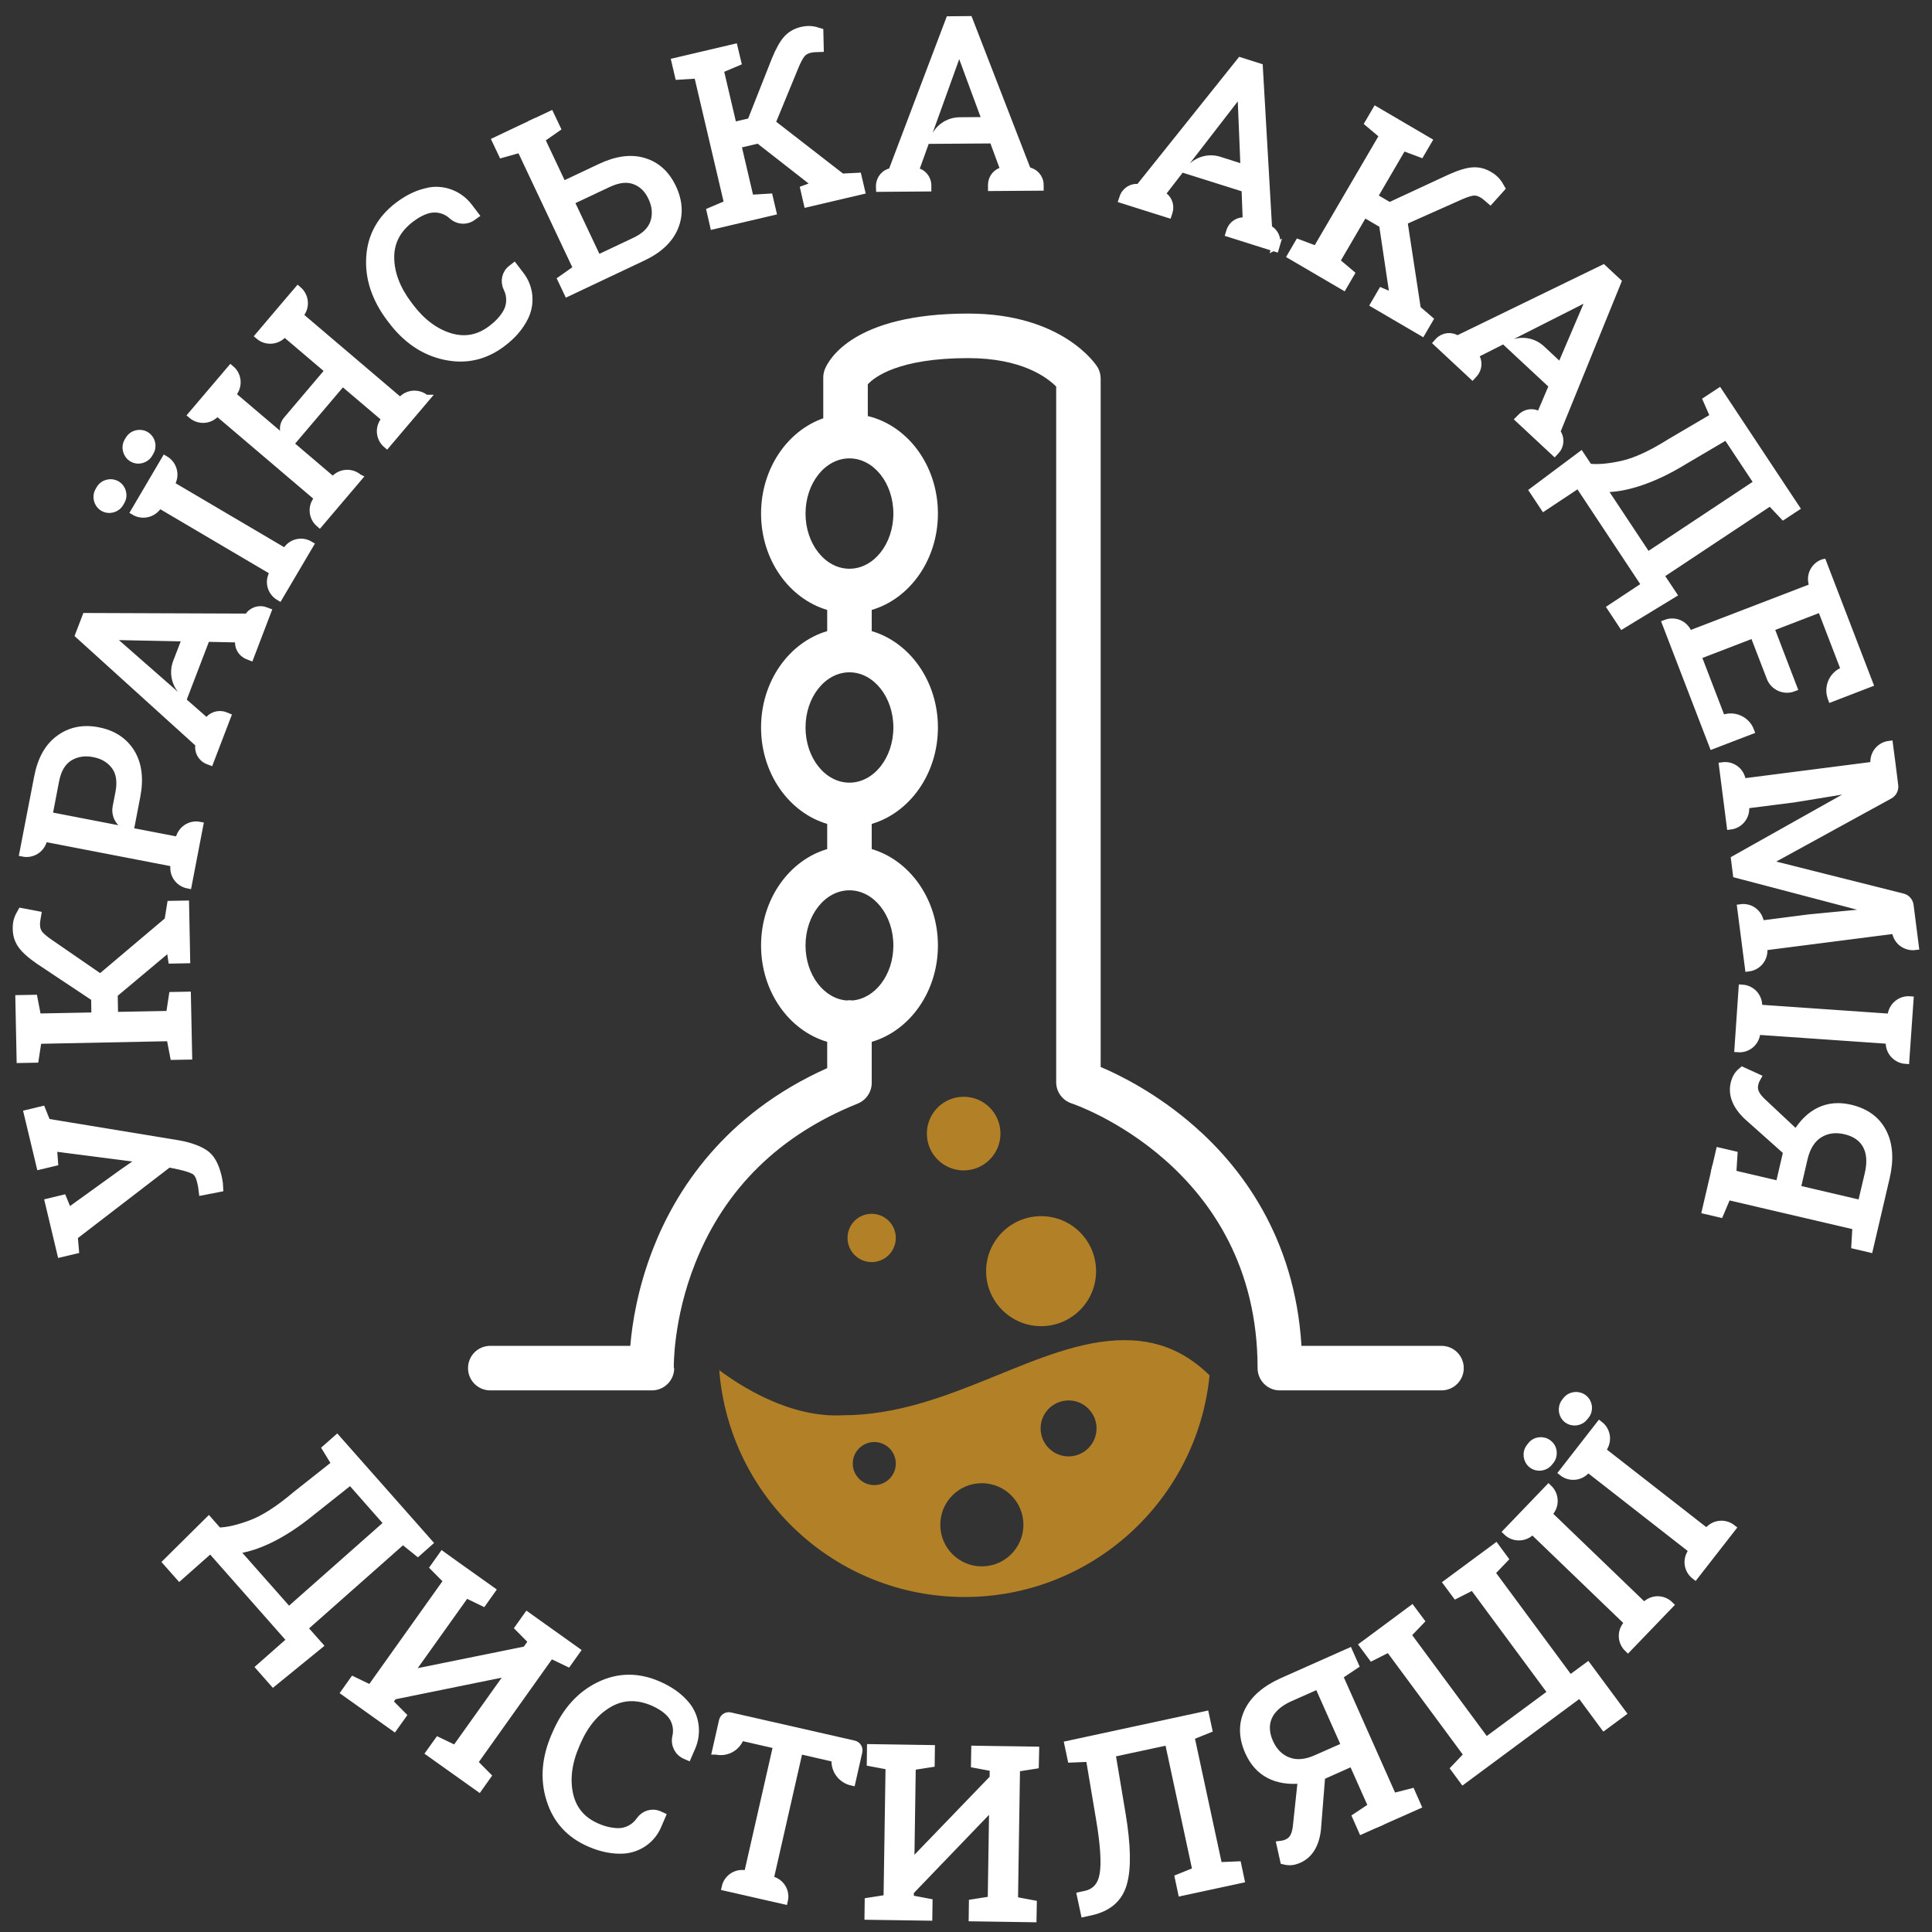 <?xml version="1.0" encoding="UTF-8" standalone="no"?>
<svg
   xmlns:dc="http://purl.org/dc/elements/1.1/"
   xmlns:cc="http://creativecommons.org/ns#"
   xmlns:rdf="http://www.w3.org/1999/02/22-rdf-syntax-ns#"
   xmlns:svg="http://www.w3.org/2000/svg"
   xmlns="http://www.w3.org/2000/svg"
   xmlns:sodipodi="http://sodipodi.sourceforge.net/DTD/sodipodi-0.dtd"
   xmlns:inkscape="http://www.inkscape.org/namespaces/inkscape"
   version="1.1"
   id="svg2"
   xml:space="preserve"
   width="133.333"
   height="133.333"
   viewBox="0 0 133.333 133.333"
   sodipodi:docname="logo.eps"><rect x="0" y="0" width="133.333" height="133.333" fill="#333333" stroke="none"/><defs
     id="defs6" /><sodipodi:namedview
     pagecolor="#ffffff"
     bordercolor="#666666"
     borderopacity="1"
     objecttolerance="10"
     gridtolerance="10"
     guidetolerance="10"
     inkscape:pageopacity="0"
     inkscape:pageshadow="2"
     inkscape:window-width="640"
     inkscape:window-height="480"
     id="namedview4" /><g
     id="g10"
     inkscape:groupmode="layer"
     inkscape:label="ink_ext_XXXXXX"
     transform="matrix(1.333,0,0,-1.333,0,133.333)"><g
       id="g12"
       transform="scale(0.1)"><path
         d="m 21.68,425.563 2.57,-6.407 68.606,-11.297 c 5.59,-1.062 10.024,-2.671 13.175,-4.796 3.157,-2.094 5.387,-6.094 6.774,-11.985 0.242,-0.969 0.441,-2.109 0.648,-3.469 0.16,-1.328 0.235,-2.14 0.235,-2.5 l -8.77,-1.703 c -0.035,0.407 -0.176,1.219 -0.406,2.516 -0.235,1.297 -0.477,2.297 -0.649,2.922 -0.64,2.75 -1.793,4.562 -3.383,5.39 -1.691,0.891 -4.3,1.704 -7.793,2.485 l -5.379,1.109 -49.004,-37.656 0.609,-7.109 -7.383,-1.75 -6.328,26.562 7.383,1.781 2.812,-6.828 28.066,20.235 9.922,6.843 -0.133,0.36 -45.723,5.89 0.578,-7.672 -7.344,-1.75 -6.476,27.047"
         style="fill:#ffffff;fill-opacity:1;fill-rule:nonzero;stroke:none"
         id="path14" /><path
         d="m 21.68,425.563 2.57,-6.407 68.606,-11.297 c 5.59,-1.062 10.024,-2.671 13.175,-4.796 3.157,-2.094 5.387,-6.094 6.774,-11.985 0.242,-0.969 0.441,-2.109 0.648,-3.469 0.16,-1.328 0.235,-2.14 0.235,-2.5 l -8.77,-1.703 c -0.035,0.407 -0.176,1.219 -0.406,2.516 -0.235,1.297 -0.477,2.297 -0.649,2.922 -0.64,2.75 -1.793,4.562 -3.383,5.39 -1.691,0.891 -4.3,1.704 -7.793,2.485 l -5.379,1.109 -49.004,-37.656 0.609,-7.109 -7.383,-1.75 -6.328,26.562 7.383,1.781 2.812,-6.828 28.066,20.235 9.922,6.843 -0.133,0.36 -45.723,5.89 0.578,-7.672 -7.344,-1.75 -6.476,27.047 z"
         style="fill:none;stroke:#ffffff;stroke-width:3.896;stroke-linecap:butt;stroke-linejoin:miter;stroke-miterlimit:10;stroke-dasharray:none;stroke-opacity:1"
         id="path16" /><path
         d="m 89.981,453.469 -1.859,9.687 -68.508,-1.39 -1.496,-9.766 -7.582,-0.141 -0.641,31.266 7.613,0.141 1.867,-9.688 29.906,0.578 -0.172,9.516 -28.719,19.094 c -4.57,3.14 -7.59,5.89 -9.246,8.25 -1.664,2.359 -2.574,5.093 -2.605,8.265 -0.102,3.782 0.812,6 2.5,8.907 l 8.336,-1.594 c -0.367,-2.125 -0.644,-3.625 -0.613,-5.25 0.043,-1.844 0.551,-3.453 1.594,-4.766 1.02,-1.234 2.746,-2.687 5.152,-4.359 L 51.953,494 l 35.148,29.688 1.32,8.218 7.527,0.141 0.562,-28.578 -7.508,-0.141 -0.984,6.61 -29.027,-24.329 0.211,-11.218 28.676,0.547 1.488,9.796 7.523,0.141 0.645,-31.266"
         style="fill:#ffffff;fill-opacity:1;fill-rule:nonzero;stroke:none"
         id="path18" /><path
         d="m 89.981,453.469 -1.859,9.687 -68.508,-1.39 -1.496,-9.766 -7.582,-0.141 -0.641,31.266 7.613,0.141 1.867,-9.688 29.906,0.578 -0.172,9.516 -28.719,19.094 c -4.57,3.14 -7.59,5.89 -9.246,8.25 -1.664,2.359 -2.574,5.093 -2.605,8.265 -0.102,3.782 0.812,6 2.5,8.907 l 8.336,-1.594 c -0.367,-2.125 -0.644,-3.625 -0.613,-5.25 0.043,-1.844 0.551,-3.453 1.594,-4.766 1.02,-1.234 2.746,-2.687 5.152,-4.359 L 51.953,494 l 35.148,29.688 1.32,8.218 7.527,0.141 0.562,-28.578 -7.508,-0.141 -0.984,6.61 -29.027,-24.329 0.211,-11.218 28.676,0.547 1.488,9.796 7.523,0.141 0.645,-31.266 z"
         style="fill:none;stroke:#ffffff;stroke-width:3.896;stroke-linecap:butt;stroke-linejoin:miter;stroke-miterlimit:10;stroke-dasharray:none;stroke-opacity:1"
         id="path20" /><path
         d="m 50.699,621.813 c 7.723,-1.485 13.477,-5.235 17.141,-11.172 3.645,-5.938 4.629,-13.5 2.875,-22.61 l -3.148,-16.328 c -4.981,0.969 -8.262,5.781 -7.316,10.781 l 1.422,7.297 c 1.113,5.735 0.438,10.391 -2.102,13.86 -2.606,3.484 -6.226,5.656 -11,6.547 -4.676,0.921 -8.875,0.281 -12.633,-1.969 -3.731,-2.297 -6.129,-6.313 -7.25,-12.063 L 25.203,578 l 32.98,-6.375 9.039,-1.75 25.16,-4.844 0.852,2.203 c 1.52,4.032 5.762,6.454 10.024,5.625 l -5.895,-30.671 c -4.301,0.843 -7.352,4.593 -7.246,8.906 l 0.035,2.359 -67.227,12.985 -0.781,-2.094 c -1.547,-4.156 -5.82,-6.5 -10.121,-5.672 l 1.832,9.531 5.758,29.703 c 1.723,9.11 5.449,15.75 11.141,19.875 5.656,4.141 12.293,5.516 19.945,4.032"
         style="fill:#ffffff;fill-opacity:1;fill-rule:nonzero;stroke:none"
         id="path22" /><path
         d="m 50.699,621.813 c 7.723,-1.485 13.477,-5.235 17.141,-11.172 3.645,-5.938 4.629,-13.5 2.875,-22.61 l -3.148,-16.328 c -4.981,0.969 -8.262,5.781 -7.316,10.781 l 1.422,7.297 c 1.113,5.735 0.438,10.391 -2.102,13.86 -2.606,3.484 -6.226,5.656 -11,6.547 -4.676,0.921 -8.875,0.281 -12.633,-1.969 -3.731,-2.297 -6.129,-6.313 -7.25,-12.063 L 25.203,578 l 32.98,-6.375 9.039,-1.75 25.16,-4.844 0.852,2.203 c 1.52,4.032 5.762,6.454 10.024,5.625 l -5.895,-30.671 c -4.301,0.843 -7.352,4.593 -7.246,8.906 l 0.035,2.359 -67.227,12.985 -0.781,-2.094 c -1.547,-4.156 -5.82,-6.5 -10.121,-5.672 l 1.832,9.531 5.758,29.703 c 1.723,9.11 5.449,15.75 11.141,19.875 5.656,4.141 12.293,5.516 19.945,4.032 z"
         style="fill:none;stroke:#ffffff;stroke-width:3.896;stroke-linecap:butt;stroke-linejoin:miter;stroke-miterlimit:10;stroke-dasharray:none;stroke-opacity:1"
         id="path24" /><path
         d="m 137.461,683.969 0.977,-0.36 -8.907,-23.312 -1.176,0.469 c -3.421,1.297 -5.324,4.843 -4.605,8.375 l 0.031,0.422 -16.968,0.359 -11.04,-28.813 c -4.769,3.954 -6.5,10.438 -4.301,16.25 l 4.91,12.735 -39.59,0.797 -0.133,-0.328 50.496,-44.282 0.231,0.297 c 1.832,3.063 5.691,4.422 9.082,3.125 l 1.113,-0.453 -8.867,-23.172 -0.953,0.36 c -3.485,1.343 -5.449,5 -4.567,8.625 l -62.316,56.437 3.621,9.438 83.855,-0.313 c 1.754,3.234 5.622,4.703 9.106,3.344"
         style="fill:#ffffff;fill-opacity:1;fill-rule:nonzero;stroke:none"
         id="path26" /><path
         d="m 137.461,683.969 0.977,-0.36 -8.907,-23.312 -1.176,0.469 c -3.421,1.297 -5.324,4.843 -4.605,8.375 l 0.031,0.422 -16.968,0.359 -11.04,-28.813 c -4.769,3.954 -6.5,10.438 -4.301,16.25 l 4.91,12.735 -39.59,0.797 -0.133,-0.328 50.496,-44.282 0.231,0.297 c 1.832,3.063 5.691,4.422 9.082,3.125 l 1.113,-0.453 -8.867,-23.172 -0.953,0.36 c -3.485,1.343 -5.449,5 -4.567,8.625 l -62.316,56.437 3.621,9.438 83.855,-0.313 c 1.754,3.234 5.622,4.703 9.106,3.344 z"
         style="fill:none;stroke:#ffffff;stroke-width:3.896;stroke-linecap:butt;stroke-linejoin:miter;stroke-miterlimit:10;stroke-dasharray:none;stroke-opacity:1"
         id="path28" /><path
         d="m 85.477,762.297 c 3.758,-2.203 5.418,-6.859 3.867,-10.906 l -0.82,-2.188 58.957,-34.734 1.563,1.765 c 2.773,3.36 7.555,4.172 11.34,1.922 l -15.848,-26.875 c -3.758,2.219 -5.387,6.782 -3.793,10.844 l 0.817,2.219 -58.957,34.75 -1.524,-1.735 c -2.812,-3.328 -7.652,-4.156 -11.418,-1.953 z m -8.363,2.984 c -1.762,-2.984 -5.617,-4.015 -8.598,-2.265 -2.988,1.765 -4.031,5.687 -2.277,8.703 l 0.582,0.953 c 1.789,3.016 5.684,3.969 8.664,2.203 2.988,-1.781 3.969,-5.625 2.207,-8.594 z M 62.078,739.734 c -1.762,-2.984 -5.621,-4 -8.637,-2.265 -2.977,1.765 -4,5.687 -2.231,8.672 l 0.57,0.984 c 1.762,2.984 5.66,3.953 8.676,2.188 2.938,-1.75 3.961,-5.594 2.199,-8.579"
         style="fill:#ffffff;fill-opacity:1;fill-rule:nonzero;stroke:none"
         id="path30" /><path
         d="m 85.477,762.297 c 3.758,-2.203 5.418,-6.859 3.867,-10.906 l -0.82,-2.188 58.957,-34.734 1.563,1.765 c 2.773,3.36 7.555,4.172 11.34,1.922 l -15.848,-26.875 c -3.758,2.219 -5.387,6.782 -3.793,10.844 l 0.817,2.219 -58.957,34.75 -1.524,-1.735 c -2.812,-3.328 -7.652,-4.156 -11.418,-1.953 z"
         style="fill:none;stroke:#ffffff;stroke-width:3.896;stroke-linecap:butt;stroke-linejoin:miter;stroke-miterlimit:10;stroke-dasharray:none;stroke-opacity:1"
         id="path32" /><path
         d="m 77.113,765.281 c -1.762,-2.984 -5.617,-4.015 -8.598,-2.265 -2.988,1.765 -4.031,5.687 -2.277,8.703 l 0.582,0.953 c 1.789,3.016 5.684,3.969 8.664,2.203 2.988,-1.781 3.969,-5.625 2.207,-8.594 z"
         style="fill:none;stroke:#ffffff;stroke-width:3.896;stroke-linecap:butt;stroke-linejoin:miter;stroke-miterlimit:10;stroke-dasharray:none;stroke-opacity:1"
         id="path34" /><path
         d="m 62.078,739.734 c -1.762,-2.984 -5.621,-4 -8.637,-2.265 -2.977,1.765 -4,5.687 -2.231,8.672 l 0.57,0.984 c 1.762,2.984 5.66,3.953 8.676,2.188 2.938,-1.75 3.961,-5.594 2.199,-8.579 z"
         style="fill:none;stroke:#ffffff;stroke-width:3.896;stroke-linecap:butt;stroke-linejoin:miter;stroke-miterlimit:10;stroke-dasharray:none;stroke-opacity:1"
         id="path36" /><path
         d="m 220.363,793.922 -20.148,-23.734 c -3.289,2.796 -4.172,7.593 -1.902,11.343 l 1.222,2.032 -22.215,18.875 -26.312,-30.969 -1.629,1.359 c -2.977,2.531 -3.352,7 -0.844,9.953 l 21.738,25.641 -22.789,19.375 -1.8,-1.453 c -3.352,-2.813 -8.262,-2.813 -11.575,0.031 l 6.297,7.438 7.582,8.937 6.297,7.375 c 3.324,-2.828 4.172,-7.641 1.934,-11.391 l -1.153,-1.984 52.055,-44.281 1.793,1.562 c 3.316,2.75 8.168,2.672 11.449,-0.109 z m -34.808,-40.969 -20.16,-23.734 c -3.282,2.797 -4.129,7.594 -1.922,11.297 l 1.211,2 -52.047,44.265 -1.797,-1.453 c -3.32,-2.812 -8.195,-2.75 -11.539,0.078 l 20.176,23.735 c 3.355,-2.797 4.132,-7.672 1.898,-11.422 l -1.156,-2 22.828,-19.391 7.008,-5.969 22.215,-18.906 1.804,1.563 c 3.278,2.75 8.227,2.75 11.481,-0.063"
         style="fill:#ffffff;fill-opacity:1;fill-rule:nonzero;stroke:none"
         id="path38" /><path
         d="m 220.363,793.922 -20.148,-23.734 c -3.289,2.796 -4.172,7.593 -1.902,11.343 l 1.222,2.032 -22.215,18.875 -26.312,-30.969 -1.629,1.359 c -2.977,2.531 -3.352,7 -0.844,9.953 l 21.738,25.641 -22.789,19.375 -1.8,-1.453 c -3.352,-2.813 -8.262,-2.813 -11.575,0.031 l 6.297,7.438 7.582,8.937 6.297,7.375 c 3.324,-2.828 4.172,-7.641 1.934,-11.391 l -1.153,-1.984 52.055,-44.281 1.793,1.562 c 3.316,2.75 8.168,2.672 11.449,-0.109 z"
         style="fill:none;stroke:#ffffff;stroke-width:3.896;stroke-linecap:butt;stroke-linejoin:miter;stroke-miterlimit:10;stroke-dasharray:none;stroke-opacity:1"
         id="path40" /><path
         d="m 185.555,752.953 -20.16,-23.734 c -3.282,2.797 -4.129,7.594 -1.922,11.297 l 1.211,2 -52.047,44.265 -1.797,-1.453 c -3.32,-2.812 -8.195,-2.75 -11.539,0.078 l 20.176,23.735 c 3.355,-2.797 4.132,-7.672 1.898,-11.422 l -1.156,-2 22.828,-19.391 7.008,-5.969 22.215,-18.906 1.804,1.563 c 3.278,2.75 8.227,2.75 11.481,-0.063 z"
         style="fill:none;stroke:#ffffff;stroke-width:3.896;stroke-linecap:butt;stroke-linejoin:miter;stroke-miterlimit:10;stroke-dasharray:none;stroke-opacity:1"
         id="path42" /><path
         d="m 244.813,888.094 c -3.184,-2.453 -7.586,-2.25 -10.633,0.469 -3.289,3.078 -7.887,4.296 -12.258,3.25 l -0.137,-0.032 c -2.914,-0.797 -5.89,-2.297 -8.969,-4.64 -7.222,-5.438 -10.742,-12.157 -10.671,-20.36 0.101,-8.078 3.179,-16.187 9.214,-24.203 l 0.809,-1.078 c 6.055,-8.047 12.969,-13.203 20.684,-15.609 7.796,-2.36 14.976,-1.063 21.679,4.047 3.18,2.406 5.657,5 7.481,7.968 2.504,4 2.644,9.047 0.539,13.219 -1.692,3.531 -0.77,7.672 2.308,9.984 l 1.286,1 3.492,-4.578 c 4.636,-6.156 5.418,-14.422 1.992,-21.422 -2.438,-4.984 -6.266,-9.484 -11.582,-13.484 -8.938,-6.781 -18.82,-9.062 -29.633,-6.75 -10.762,2.266 -19.976,8.484 -27.59,18.563 l -0.75,0.984 c -7.613,10.109 -11.207,20.672 -10.531,31.594 0.648,10.968 5.59,19.875 14.734,26.797 5.274,4 10.629,6.484 16.149,7.421 0.031,0.063 0.137,0.032 0.172,0.094 7.754,1.25 15.507,-2.078 20.179,-8.281 l 3.157,-4.156"
         style="fill:#ffffff;fill-opacity:1;fill-rule:nonzero;stroke:none"
         id="path44" /><path
         d="m 244.813,888.094 c -3.184,-2.453 -7.586,-2.25 -10.633,0.469 -3.289,3.078 -7.887,4.296 -12.258,3.25 l -0.137,-0.032 c -2.914,-0.797 -5.89,-2.297 -8.969,-4.64 -7.222,-5.438 -10.742,-12.157 -10.671,-20.36 0.101,-8.078 3.179,-16.187 9.214,-24.203 l 0.809,-1.078 c 6.055,-8.047 12.969,-13.203 20.684,-15.609 7.796,-2.36 14.976,-1.063 21.679,4.047 3.18,2.406 5.657,5 7.481,7.968 2.504,4 2.644,9.047 0.539,13.219 -1.692,3.531 -0.77,7.672 2.308,9.984 l 1.286,1 3.492,-4.578 c 4.636,-6.156 5.418,-14.422 1.992,-21.422 -2.438,-4.984 -6.266,-9.484 -11.582,-13.484 -8.938,-6.781 -18.82,-9.062 -29.633,-6.75 -10.762,2.266 -19.976,8.484 -27.59,18.563 l -0.75,0.984 c -7.613,10.109 -11.207,20.672 -10.531,31.594 0.648,10.968 5.59,19.875 14.734,26.797 5.274,4 10.629,6.484 16.149,7.421 0.031,0.063 0.137,0.032 0.172,0.094 7.754,1.25 15.507,-2.078 20.179,-8.281 l 3.157,-4.156 z"
         style="fill:none;stroke:#ffffff;stroke-width:3.896;stroke-linecap:butt;stroke-linejoin:miter;stroke-miterlimit:10;stroke-dasharray:none;stroke-opacity:1"
         id="path46" /><path
         d="m 295.332,896.016 14.059,-29.782 19.398,9.172 c 5.352,2.532 8.606,5.86 9.891,9.953 1.285,4.125 0.883,8.407 -1.215,12.782 -2.004,4.281 -4.945,7.125 -8.871,8.578 -3.93,1.5 -8.504,0.969 -13.852,-1.547 z m -10.355,44.734 3.246,-6.859 -8.125,-5.672 -3.93,8.375 z m -8.809,-4.156 15.207,-32.203 19.402,9.156 c 8.399,3.984 15.914,5.031 22.485,3.031 6.601,-1.953 11.551,-6.437 14.906,-13.515 3.352,-7.079 3.715,-13.891 1.082,-20.375 -2.645,-6.454 -8.164,-11.657 -16.535,-15.594 l -38.84,-18.36 -3.219,6.797 8.102,5.688 -29.262,61.984 -9.519,-2.672 -3.25,6.86 8.808,4.187"
         style="fill:#ffffff;fill-opacity:1;fill-rule:nonzero;stroke:none"
         id="path48" /><path
         d="m 295.332,896.016 14.059,-29.782 19.398,9.172 c 5.352,2.532 8.606,5.86 9.891,9.953 1.285,4.125 0.883,8.407 -1.215,12.782 -2.004,4.281 -4.945,7.125 -8.871,8.578 -3.93,1.5 -8.504,0.969 -13.852,-1.547 z"
         style="fill:none;stroke:#ffffff;stroke-width:3.896;stroke-linecap:butt;stroke-linejoin:miter;stroke-miterlimit:10;stroke-dasharray:none;stroke-opacity:1"
         id="path50" /><path
         d="m 284.977,940.75 3.246,-6.859 -8.125,-5.672 -3.93,8.375 z"
         style="fill:none;stroke:#ffffff;stroke-width:3.896;stroke-linecap:butt;stroke-linejoin:miter;stroke-miterlimit:10;stroke-dasharray:none;stroke-opacity:1"
         id="path52" /><path
         d="m 276.168,936.594 15.207,-32.203 19.402,9.156 c 8.399,3.984 15.914,5.031 22.485,3.031 6.601,-1.953 11.551,-6.437 14.906,-13.515 3.352,-7.079 3.715,-13.891 1.082,-20.375 -2.645,-6.454 -8.164,-11.657 -16.535,-15.594 l -38.84,-18.36 -3.219,6.797 8.102,5.688 -29.262,61.984 -9.519,-2.672 -3.25,6.86 8.808,4.187 z"
         style="fill:none;stroke:#ffffff;stroke-width:3.896;stroke-linecap:butt;stroke-linejoin:miter;stroke-miterlimit:10;stroke-dasharray:none;stroke-opacity:1"
         id="path54" /><path
         d="m 367.805,890.891 9.078,3.859 -15.684,66.797 -9.851,-0.609 -1.731,7.406 30.414,7.14 1.766,-7.406 -9.113,-3.844 6.843,-29.171 9.243,2.156 12.699,32.125 c 2.097,5.094 4.129,8.64 6.094,10.781 1.964,2.094 4.437,3.547 7.515,4.266 3.692,0.859 6.031,0.437 9.25,-0.594 l 0.203,-8.5 c -2.168,-0.063 -3.722,-0.141 -5.281,-0.484 -1.797,-0.422 -3.254,-1.282 -4.309,-2.563 -0.98,-1.281 -2.062,-3.25 -3.207,-5.969 l -12.23,-29.687 36.309,-28.172 8.324,0.422 1.726,-7.344 -27.84,-6.531 -1.683,7.344 6.258,2.312 -29.868,23.344 -10.933,-2.563 6.531,-27.953 9.891,0.594 1.726,-7.344 -30.453,-7.14"
         style="fill:#ffffff;fill-opacity:1;fill-rule:nonzero;stroke:none"
         id="path56" /><path
         d="m 367.805,890.891 9.078,3.859 -15.684,66.797 -9.851,-0.609 -1.731,7.406 30.414,7.14 1.766,-7.406 -9.113,-3.844 6.843,-29.171 9.243,2.156 12.699,32.125 c 2.097,5.094 4.129,8.64 6.094,10.781 1.964,2.094 4.437,3.547 7.515,4.266 3.692,0.859 6.031,0.437 9.25,-0.594 l 0.203,-8.5 c -2.168,-0.063 -3.722,-0.141 -5.281,-0.484 -1.797,-0.422 -3.254,-1.282 -4.309,-2.563 -0.98,-1.281 -2.062,-3.25 -3.207,-5.969 l -12.23,-29.687 36.309,-28.172 8.324,0.422 1.726,-7.344 -27.84,-6.531 -1.683,7.344 6.258,2.312 -29.868,23.344 -10.933,-2.563 6.531,-27.953 9.891,0.594 1.726,-7.344 -30.453,-7.14 z"
         style="fill:none;stroke:#ffffff;stroke-width:3.896;stroke-linecap:butt;stroke-linejoin:miter;stroke-miterlimit:10;stroke-dasharray:none;stroke-opacity:1"
         id="path58" /><path
         d="m 538.383,904.563 v -1.094 l -24.926,-0.172 v 1.266 c 0,3.625 2.606,6.703 6.098,7.328 l 0.445,0.125 -5.867,15.922 -30.817,-0.219 c 1.934,5.859 7.348,9.844 13.547,9.875 l 13.606,0.109 -13.711,37.141 h -0.332 l -22.762,-63.156 0.379,-0.125 c 3.52,-0.563 6.164,-3.657 6.195,-7.282 v -1.218 l -24.758,-0.188 -0.035,1.016 c 0,3.703 2.641,6.922 6.332,7.422 l 29.77,78.562 10.094,0.094 30.273,-78.156 c 3.652,-0.469 6.43,-3.563 6.469,-7.25"
         style="fill:#ffffff;fill-opacity:1;fill-rule:nonzero;stroke:none"
         id="path60" /><path
         d="m 538.383,904.563 v -1.094 l -24.926,-0.172 v 1.266 c 0,3.625 2.606,6.703 6.098,7.328 l 0.445,0.125 -5.867,15.922 -30.817,-0.219 c 1.934,5.859 7.348,9.844 13.547,9.875 l 13.606,0.109 -13.711,37.141 h -0.332 l -22.762,-63.156 0.379,-0.125 c 3.52,-0.563 6.164,-3.657 6.195,-7.282 v -1.218 l -24.758,-0.188 -0.035,1.016 c 0,3.703 2.641,6.922 6.332,7.422 l 29.77,78.562 10.094,0.094 30.273,-78.156 c 3.652,-0.469 6.43,-3.563 6.469,-7.25 z"
         style="fill:none;stroke:#ffffff;stroke-width:3.896;stroke-linecap:butt;stroke-linejoin:miter;stroke-miterlimit:10;stroke-dasharray:none;stroke-opacity:1"
         id="path62" /><path
         d="m 660.563,872.953 -0.305,-1.031 -23.774,7.5 0.371,1.219 c 1.125,3.453 4.508,5.578 8.063,5.093 l 0.445,-0.015 -0.648,16.953 -29.434,9.266 c 3.664,5 10.032,7.14 15.949,5.281 l 12.969,-4.125 -1.621,39.578 -0.34,0.094 -41.039,-53.094 0.27,-0.234 c 3.219,-1.625 4.769,-5.391 3.695,-8.86 l -0.375,-1.14 -23.637,7.468 0.332,0.969 c 1.086,3.547 4.61,5.75 8.27,5.094 l 52.484,65.609 9.625,-3.047 4.809,-83.687 c 3.32,-1.563 5.012,-5.36 3.891,-8.891"
         style="fill:#ffffff;fill-opacity:1;fill-rule:nonzero;stroke:none"
         id="path64" /><path
         d="m 660.563,872.953 -0.305,-1.031 -23.774,7.5 0.371,1.219 c 1.125,3.453 4.508,5.578 8.063,5.093 l 0.445,-0.015 -0.648,16.953 -29.434,9.266 c 3.664,5 10.032,7.14 15.949,5.281 l 12.969,-4.125 -1.621,39.578 -0.34,0.094 -41.039,-53.094 0.27,-0.234 c 3.219,-1.625 4.769,-5.391 3.695,-8.86 l -0.375,-1.14 -23.637,7.468 0.332,0.969 c 1.086,3.547 4.61,5.75 8.27,5.094 l 52.484,65.609 9.625,-3.047 4.809,-83.687 c 3.32,-1.563 5.012,-5.36 3.891,-8.891 z"
         style="fill:none;stroke:#ffffff;stroke-width:3.896;stroke-linecap:butt;stroke-linejoin:miter;stroke-miterlimit:10;stroke-dasharray:none;stroke-opacity:1"
         id="path66" /><path
         d="m 672.285,874.391 9.242,-3.469 34.61,59.203 -7.594,6.375 3.836,6.563 26.984,-15.813 -3.828,-6.531 -9.246,3.469 -15.101,-25.875 8.199,-4.797 31.293,14.531 c 5.004,2.266 8.941,3.437 11.847,3.609 2.875,0.188 5.7,-0.468 8.395,-2.078 3.258,-1.89 4.68,-3.828 6.305,-6.765 l -5.688,-6.313 c -1.66,1.453 -2.812,2.469 -4.203,3.266 -1.59,0.922 -3.219,1.343 -4.879,1.125 -1.59,-0.235 -3.719,-0.938 -6.43,-2.125 l -29.3,-13.063 6.945,-45.469 6.305,-5.421 -3.801,-6.516 -24.649,14.422 3.789,6.5 6.176,-2.625 -5.59,37.484 -9.722,5.672 -14.465,-24.781 7.555,-6.375 -3.79,-6.516 -26.992,15.797"
         style="fill:#ffffff;fill-opacity:1;fill-rule:nonzero;stroke:none"
         id="path68" /><path
         d="m 672.285,874.391 9.242,-3.469 34.61,59.203 -7.594,6.375 3.836,6.563 26.984,-15.813 -3.828,-6.531 -9.246,3.469 -15.101,-25.875 8.199,-4.797 31.293,14.531 c 5.004,2.266 8.941,3.437 11.847,3.609 2.875,0.188 5.7,-0.468 8.395,-2.078 3.258,-1.89 4.68,-3.828 6.305,-6.765 l -5.688,-6.313 c -1.66,1.453 -2.812,2.469 -4.203,3.266 -1.59,0.922 -3.219,1.343 -4.879,1.125 -1.59,-0.235 -3.719,-0.938 -6.43,-2.125 l -29.3,-13.063 6.945,-45.469 6.305,-5.421 -3.801,-6.516 -24.649,14.422 3.789,6.5 6.176,-2.625 -5.59,37.484 -9.722,5.672 -14.465,-24.781 7.555,-6.375 -3.79,-6.516 -26.992,15.797 z"
         style="fill:none;stroke:#ffffff;stroke-width:3.896;stroke-linecap:butt;stroke-linejoin:miter;stroke-miterlimit:10;stroke-dasharray:none;stroke-opacity:1"
         id="path70" /><path
         d="m 805.508,766.969 -0.719,-0.781 -18.254,17 0.887,0.89 c 2.473,2.688 6.469,3.125 9.449,1.172 l 0.406,-0.234 6.641,15.625 -22.559,21 c 5.457,2.953 12.121,2.125 16.664,-2.094 l 9.957,-9.297 15.547,36.422 -0.281,0.234 -59.867,-30.312 0.172,-0.297 c 2.164,-2.844 1.961,-6.938 -0.477,-9.594 l -0.812,-0.89 -18.153,16.906 0.68,0.765 c 2.5,2.704 6.641,3.204 9.68,1.016 l 75.558,36.719 7.383,-6.875 -31.597,-77.672 c 2.335,-2.828 2.195,-7 -0.305,-9.703"
         style="fill:#ffffff;fill-opacity:1;fill-rule:nonzero;stroke:none"
         id="path72" /><path
         d="m 805.508,766.969 -0.719,-0.781 -18.254,17 0.887,0.89 c 2.473,2.688 6.469,3.125 9.449,1.172 l 0.406,-0.234 6.641,15.625 -22.559,21 c 5.457,2.953 12.121,2.125 16.664,-2.094 l 9.957,-9.297 15.547,36.422 -0.281,0.234 -59.867,-30.312 0.172,-0.297 c 2.164,-2.844 1.961,-6.938 -0.477,-9.594 l -0.812,-0.89 -18.153,16.906 0.68,0.765 c 2.5,2.704 6.641,3.204 9.68,1.016 l 75.558,36.719 7.383,-6.875 -31.597,-77.672 c 2.335,-2.828 2.195,-7 -0.305,-9.703 z"
         style="fill:none;stroke:#ffffff;stroke-width:3.896;stroke-linecap:butt;stroke-linejoin:miter;stroke-miterlimit:10;stroke-dasharray:none;stroke-opacity:1"
         id="path74" /><path
         d="m 871.504,761.438 c -16.121,-9.86 -30.75,-14.375 -41.789,-14.032 l 23.23,-35.062 57.125,37.875 -16.191,24.406 z m 58.176,-24.032 -6.36,-4.187 -6.781,7.187 -57.094,-37.875 6.602,-9.937 -26.113,-15.891 -5.821,8.813 17.778,11.765 -34.645,52.313 -17.871,-11.86 -5.559,8.391 24.582,18.375 4.141,-6.219 c 4.606,-0.593 10.363,-0.062 17.363,1.469 6.977,1.563 15.313,5.438 25.067,11.594 l 22.453,13.187 -3.762,8.578 6.34,4.172 34.297,-51.765"
         style="fill:#ffffff;fill-opacity:1;fill-rule:nonzero;stroke:none"
         id="path76" /><path
         d="m 871.504,761.438 c -16.121,-9.86 -30.75,-14.375 -41.789,-14.032 l 23.23,-35.062 57.125,37.875 -16.191,24.406 z"
         style="fill:none;stroke:#ffffff;stroke-width:3.896;stroke-linecap:butt;stroke-linejoin:miter;stroke-miterlimit:10;stroke-dasharray:none;stroke-opacity:1"
         id="path78" /><path
         d="m 929.68,737.406 -6.36,-4.187 -6.781,7.187 -57.094,-37.875 6.602,-9.937 -26.113,-15.891 -5.821,8.813 17.778,11.765 -34.645,52.313 -17.871,-11.86 -5.559,8.391 24.582,18.375 4.141,-6.219 c 4.606,-0.593 10.363,-0.062 17.363,1.469 6.977,1.563 15.313,5.438 25.067,11.594 l 22.453,13.187 -3.762,8.578 6.34,4.172 34.297,-51.765 z"
         style="fill:none;stroke:#ffffff;stroke-width:3.896;stroke-linecap:butt;stroke-linejoin:miter;stroke-miterlimit:10;stroke-dasharray:none;stroke-opacity:1"
         id="path80" /><path
         d="m 873.367,673.734 1.254,-2 64.008,24.594 -0.445,2.328 c -0.911,4.282 1.5,8.516 5.519,10.078 l 0.07,0.016 23.977,-62.391 -19.512,-7.531 -0.023,0.063 c -2.035,5.297 0.305,11.312 5.449,13.75 l 1.449,0.75 -12.289,31.953 -26.246,-10.11 11.918,-31.078 c -4.769,-1.828 -10.125,0.547 -11.949,5.328 l -8.629,22.422 -29.066,-11.187 12.558,-32.688 1.606,0.469 c 5.379,1.594 11.168,-1.25 13.203,-6.562 L 886.75,614.469 862.492,677.5 c 4.098,1.578 8.676,-0.016 10.875,-3.766"
         style="fill:#ffffff;fill-opacity:1;fill-rule:nonzero;stroke:none"
         id="path82" /><path
         d="m 873.367,673.734 1.254,-2 64.008,24.594 -0.445,2.328 c -0.911,4.282 1.5,8.516 5.519,10.078 l 0.07,0.016 23.977,-62.391 -19.512,-7.531 -0.023,0.063 c -2.035,5.297 0.305,11.312 5.449,13.75 l 1.449,0.75 -12.289,31.953 -26.246,-10.11 11.918,-31.078 c -4.769,-1.828 -10.125,0.547 -11.949,5.328 l -8.629,22.422 -29.066,-11.187 12.558,-32.688 1.606,0.469 c 5.379,1.594 11.168,-1.25 13.203,-6.562 L 886.75,614.469 862.492,677.5 c 4.098,1.578 8.676,-0.016 10.875,-3.766 z"
         style="fill:none;stroke:#ffffff;stroke-width:3.896;stroke-linecap:butt;stroke-linejoin:miter;stroke-miterlimit:10;stroke-dasharray:none;stroke-opacity:1"
         id="path84" /><path
         d="m 971.746,528.578 -72.637,19.078 -0.98,7.75 65.418,36.735 -0.094,0.281 -34.715,-5.672 -24.957,-3.172 -0.105,-2.39 c -0.168,-4.297 -3.449,-7.922 -7.785,-8.469 l -3.965,30.969 c 4.332,0.562 8.402,-2.032 9.656,-6.188 l 0.707,-2.25 67.867,8.719 0.125,2.219 c 0.18,4.437 3.5,8 7.824,8.546 l 1.266,-9.593 1.449,-11.563 c 0.274,-2.015 -0.75,-4.015 -2.613,-5.047 l -63.461,-34.797 0.07,-0.343 70.137,-17.641 c 2.063,-0.453 3.551,-2.141 3.824,-4.219 l 2.707,-21.218 c -4.304,-0.547 -8.464,2.093 -9.722,6.265 l -0.668,2.219 -67.899,-8.703 -0.101,-2.375 c -0.172,-4.344 -3.461,-7.906 -7.762,-8.469 l -3.992,30.938 c 4.332,0.578 8.402,-2.047 9.648,-6.219 l 0.75,-2.266 24.926,3.203 35.043,3.375"
         style="fill:#ffffff;fill-opacity:1;fill-rule:nonzero;stroke:none"
         id="path86" /><path
         d="m 971.746,528.578 -72.637,19.078 -0.98,7.75 65.418,36.735 -0.094,0.281 -34.715,-5.672 -24.957,-3.172 -0.105,-2.39 c -0.168,-4.297 -3.449,-7.922 -7.785,-8.469 l -3.965,30.969 c 4.332,0.562 8.402,-2.032 9.656,-6.188 l 0.707,-2.25 67.867,8.719 0.125,2.219 c 0.18,4.437 3.5,8 7.824,8.546 l 1.266,-9.593 1.449,-11.563 c 0.274,-2.015 -0.75,-4.015 -2.613,-5.047 l -63.461,-34.797 0.07,-0.343 70.137,-17.641 c 2.063,-0.453 3.551,-2.141 3.824,-4.219 l 2.707,-21.218 c -4.304,-0.547 -8.464,2.093 -9.722,6.265 l -0.668,2.219 -67.899,-8.703 -0.101,-2.375 c -0.172,-4.344 -3.461,-7.906 -7.762,-8.469 l -3.992,30.938 c 4.332,0.578 8.402,-2.047 9.648,-6.219 l 0.75,-2.266 24.926,3.203 35.043,3.375 z"
         style="fill:none;stroke:#ffffff;stroke-width:3.896;stroke-linecap:butt;stroke-linejoin:miter;stroke-miterlimit:10;stroke-dasharray:none;stroke-opacity:1"
         id="path88" /><path
         d="m 986.574,451.391 c -4.336,0.312 -7.89,3.734 -8.293,8.062 l -0.273,2.297 -68.242,4.734 -0.571,-2.296 c -1.019,-4.235 -4.91,-7.094 -9.273,-6.782 l 2.129,31.125 c 4.371,-0.281 7.855,-3.672 8.301,-8 l 0.234,-2.343 68.23,-4.735 0.579,2.203 c 1.019,4.266 5.011,7.172 9.343,6.86"
         style="fill:#ffffff;fill-opacity:1;fill-rule:nonzero;stroke:none"
         id="path90" /><path
         d="m 986.574,451.391 c -4.336,0.312 -7.89,3.734 -8.293,8.062 l -0.273,2.297 -68.242,4.734 -0.571,-2.296 c -1.019,-4.235 -4.91,-7.094 -9.273,-6.782 l 2.129,31.125 c 4.371,-0.281 7.855,-3.672 8.301,-8 l 0.234,-2.343 68.23,-4.735 0.579,2.203 c 1.019,4.266 5.011,7.172 9.343,6.86 z"
         style="fill:none;stroke:#ffffff;stroke-width:3.896;stroke-linecap:butt;stroke-linejoin:miter;stroke-miterlimit:10;stroke-dasharray:none;stroke-opacity:1"
         id="path92" /><path
         d="m 941.84,413.047 c -3.891,-2.469 -6.531,-6.656 -7.926,-12.563 l -3.648,-15.734 33.422,-7.828 3.687,15.672 c 2.813,12.109 -1.863,19.953 -12.027,22.328 -5.075,1.187 -9.578,0.562 -13.508,-1.875 z m -51.606,-8.953 7.348,-1.719 -0.613,-9.859 -8.934,2.109 z m 19.539,38.297 c -0.71,-1.266 -1.082,-2.063 -1.386,-3.422 -0.75,-3.219 0.636,-5.86 3.625,-8.828 l 17.949,-16.828 c 6.773,11.156 16.312,15.843 27.934,13.109 8.093,-1.906 13.675,-6.031 16.925,-12.375 3.258,-6.359 3.762,-14.188 1.567,-23.547 l -8.567,-36.687 -7.382,1.734 0.57,9.891 -66.711,15.578 -3.867,-9.125 -7.305,1.718 4.91,21.016 33.149,-7.766 3.992,17.172 -20.453,18.25 c -5.68,5.313 -8.16,11.094 -6.805,16.907 0.781,3.265 1.965,4.937 4.137,6.734"
         style="fill:#ffffff;fill-opacity:1;fill-rule:nonzero;stroke:none"
         id="path94" /><path
         d="m 941.84,413.047 c -3.891,-2.469 -6.531,-6.656 -7.926,-12.563 l -3.648,-15.734 33.422,-7.828 3.687,15.672 c 2.813,12.109 -1.863,19.953 -12.027,22.328 -5.075,1.187 -9.578,0.562 -13.508,-1.875 z"
         style="fill:none;stroke:#ffffff;stroke-width:3.896;stroke-linecap:butt;stroke-linejoin:miter;stroke-miterlimit:10;stroke-dasharray:none;stroke-opacity:1"
         id="path96" /><path
         d="m 890.234,404.094 7.348,-1.719 -0.613,-9.859 -8.934,2.109 z"
         style="fill:none;stroke:#ffffff;stroke-width:3.896;stroke-linecap:butt;stroke-linejoin:miter;stroke-miterlimit:10;stroke-dasharray:none;stroke-opacity:1"
         id="path98" /><path
         d="m 909.773,442.391 c -0.71,-1.266 -1.082,-2.063 -1.386,-3.422 -0.75,-3.219 0.636,-5.86 3.625,-8.828 l 17.949,-16.828 c 6.773,11.156 16.312,15.843 27.934,13.109 8.093,-1.906 13.675,-6.031 16.925,-12.375 3.258,-6.359 3.762,-14.188 1.567,-23.547 l -8.567,-36.687 -7.382,1.734 0.57,9.891 -66.711,15.578 -3.867,-9.125 -7.305,1.718 4.91,21.016 33.149,-7.766 3.992,17.172 -20.453,18.25 c -5.68,5.313 -8.16,11.094 -6.805,16.907 0.781,3.265 1.965,4.937 4.137,6.734 z"
         style="fill:none;stroke:#ffffff;stroke-width:3.896;stroke-linecap:butt;stroke-linejoin:miter;stroke-miterlimit:10;stroke-dasharray:none;stroke-opacity:1"
         id="path100" /><path
         d="m 161.098,217.359 c -14.664,-12 -28.485,-18.468 -39.457,-19.656 l 27.843,-31.5 51.301,45.36 -19.336,21.937 z m 60.89,-15.781 -5.691,-5.047 -7.723,6.219 -51.304,-45.391 7.921,-8.953 -23.703,-19.312 -6.98,7.922 15.988,14.109 -41.519,47.031 -16.047,-14.218 -6.676,7.546 21.809,21.594 4.949,-5.625 c 4.668,0.063 10.289,1.36 17,3.875 6.703,2.5 14.461,7.5 23.226,14.938 l 20.387,16.125 -4.871,7.968 5.687,5.016 41.11,-46.5"
         style="fill:#ffffff;fill-opacity:1;fill-rule:nonzero;stroke:none"
         id="path102" /><path
         d="m 161.098,217.359 c -14.664,-12 -28.485,-18.468 -39.457,-19.656 l 27.843,-31.5 51.301,45.36 -19.336,21.937 z"
         style="fill:none;stroke:#ffffff;stroke-width:3.896;stroke-linecap:butt;stroke-linejoin:miter;stroke-miterlimit:10;stroke-dasharray:none;stroke-opacity:1"
         id="path104" /><path
         d="m 221.988,201.578 -5.691,-5.047 -7.723,6.219 -51.304,-45.391 7.921,-8.953 -23.703,-19.312 -6.98,7.922 15.988,14.109 -41.519,47.031 -16.047,-14.218 -6.676,7.546 21.809,21.594 4.949,-5.625 c 4.668,0.063 10.289,1.36 17,3.875 6.703,2.5 14.461,7.5 23.226,14.938 l 20.387,16.125 -4.871,7.968 5.687,5.016 41.11,-46.5 z"
         style="fill:none;stroke:#ffffff;stroke-width:3.896;stroke-linecap:butt;stroke-linejoin:miter;stroke-miterlimit:10;stroke-dasharray:none;stroke-opacity:1"
         id="path106" /><path
         d="m 254.5,176.859 -4.406,-6.203 -8.871,4.297 -29.118,-40.828 0.196,-0.312 60.043,12.171 3.183,4.485 -6.945,7.015 4.402,6.188 7.93,-5.672 9.578,-6.812 7.926,-5.657 -4.402,-6.187 -8.911,4.281 -39.75,-55.844 6.934,-6.984 -4.359,-6.141 -25.469,18.125 4.406,6.141 8.899,-4.266 28.148,39.5 -0.203,0.313 -60.082,-12.219 -2.199,-3.125 6.949,-7 -4.375,-6.141 -25.461,18.141 4.363,6.141 8.942,-4.297 39.757,55.844 -6.945,7 4.406,6.203 7.895,-5.672 9.609,-6.828"
         style="fill:#ffffff;fill-opacity:1;fill-rule:nonzero;stroke:none"
         id="path108" /><path
         d="m 254.5,176.859 -4.406,-6.203 -8.871,4.297 -29.118,-40.828 0.196,-0.312 60.043,12.171 3.183,4.485 -6.945,7.015 4.402,6.188 7.93,-5.672 9.578,-6.812 7.926,-5.657 -4.402,-6.187 -8.911,4.281 -39.75,-55.844 6.934,-6.984 -4.359,-6.141 -25.469,18.125 4.406,6.141 8.899,-4.266 28.148,39.5 -0.203,0.313 -60.082,-12.219 -2.199,-3.125 6.949,-7 -4.375,-6.141 -25.461,18.141 4.363,6.141 8.942,-4.297 39.757,55.844 -6.945,7 4.406,6.203 7.895,-5.672 9.609,-6.828 z"
         style="fill:none;stroke:#ffffff;stroke-width:3.896;stroke-linecap:butt;stroke-linejoin:miter;stroke-miterlimit:10;stroke-dasharray:none;stroke-opacity:1"
         id="path110" /><path
         d="m 354.801,91.453 c -3.653,1.578 -5.656,5.516 -4.809,9.5 1.082,4.375 -0.097,9 -3.179,12.297 l -0.11,0.094 c -2.098,2.156 -4.871,4.031 -8.426,5.594 -8.3,3.578 -15.882,3.375 -22.996,-0.719 -6.972,-4.047 -12.562,-10.703 -16.562,-19.922 l -0.535,-1.25 c -4.032,-9.219 -5.118,-17.797 -3.422,-25.719 1.761,-7.922 6.437,-13.547 14.156,-16.922 3.652,-1.594 7.145,-2.438 10.598,-2.578 4.711,-0.234 9.172,2.125 11.816,6.016 2.238,3.188 6.27,4.406 9.793,2.906 l 1.516,-0.688 -2.266,-5.25 c -3.078,-7.078 -9.895,-11.781 -17.637,-12.281 -5.562,-0.312 -11.383,0.859 -17.445,3.5 C 294.961,50.516 288.121,58 284.84,68.562 c -3.356,10.516 -2.438,21.578 2.601,33.157 l 0.516,1.156 c 5.043,11.625 12.496,19.922 22.313,24.688 9.855,4.843 20.082,4.906 30.609,0.312 6.066,-2.641 10.875,-6.094 14.398,-10.406 0.032,-0.047 0.102,-0.11 0.133,-0.156 4.879,-6.094 5.82,-14.516 2.711,-21.657 l -2.062,-4.75"
         style="fill:#ffffff;fill-opacity:1;fill-rule:nonzero;stroke:none"
         id="path112" /><path
         d="m 354.801,91.453 c -3.653,1.578 -5.656,5.516 -4.809,9.5 1.082,4.375 -0.097,9 -3.179,12.297 l -0.11,0.094 c -2.098,2.156 -4.871,4.031 -8.426,5.594 -8.3,3.578 -15.882,3.375 -22.996,-0.719 -6.972,-4.047 -12.562,-10.703 -16.562,-19.922 l -0.535,-1.25 c -4.032,-9.219 -5.118,-17.797 -3.422,-25.719 1.761,-7.922 6.437,-13.547 14.156,-16.922 3.652,-1.594 7.145,-2.438 10.598,-2.578 4.711,-0.234 9.172,2.125 11.816,6.016 2.238,3.188 6.27,4.406 9.793,2.906 l 1.516,-0.688 -2.266,-5.25 c -3.078,-7.078 -9.895,-11.781 -17.637,-12.281 -5.562,-0.312 -11.383,0.859 -17.445,3.5 C 294.961,50.516 288.121,58 284.84,68.562 c -3.356,10.516 -2.438,21.578 2.601,33.157 l 0.516,1.156 c 5.043,11.625 12.496,19.922 22.313,24.688 9.855,4.843 20.082,4.906 30.609,0.312 6.066,-2.641 10.875,-6.094 14.398,-10.406 0.032,-0.047 0.102,-0.11 0.133,-0.156 4.879,-6.094 5.82,-14.516 2.711,-21.657 l -2.062,-4.75 z"
         style="fill:none;stroke:#ffffff;stroke-width:3.896;stroke-linecap:butt;stroke-linejoin:miter;stroke-miterlimit:10;stroke-dasharray:none;stroke-opacity:1"
         id="path114" /><path
         d="m 440.988,77.75 c -5.55,1.281 -9.215,6.516 -8.465,12.109 L 413.762,94.156 398.594,27.438 400.719,26.5 c 4.039,-1.641 6.238,-5.938 5.254,-10.188 l -30.383,6.922 c 0.953,4.25 4.82,7.172 9.152,6.922 l 2.367,-0.109 15.172,66.703 -18.863,4.313 c -1.695,-5.375 -7.219,-8.532 -12.734,-7.266 h -0.036 l 3.528,15.562 c 0.402,1.719 2.094,2.813 3.855,2.407 L 442.07,97.203 c 1.762,-0.406 2.844,-2.125 2.442,-3.859"
         style="fill:#ffffff;fill-opacity:1;fill-rule:nonzero;stroke:none"
         id="path116" /><path
         d="m 440.988,77.75 c -5.55,1.281 -9.215,6.516 -8.465,12.109 L 413.762,94.156 398.594,27.438 400.719,26.5 c 4.039,-1.641 6.238,-5.938 5.254,-10.188 l -30.383,6.922 c 0.953,4.25 4.82,7.172 9.152,6.922 l 2.367,-0.109 15.172,66.703 -18.863,4.313 c -1.695,-5.375 -7.219,-8.532 -12.734,-7.266 h -0.036 l 3.528,15.562 c 0.402,1.719 2.094,2.813 3.855,2.407 L 442.07,97.203 c 1.762,-0.406 2.844,-2.125 2.442,-3.859 z"
         style="fill:none;stroke:#ffffff;stroke-width:3.896;stroke-linecap:butt;stroke-linejoin:miter;stroke-miterlimit:10;stroke-dasharray:none;stroke-opacity:1"
         id="path118" /><path
         d="m 482.063,94.844 -0.098,-7.594 -9.793,-1.531 -0.742,-50.141 0.336,-0.125 42.547,44.141 0.027,5.5 -9.688,1.812 0.129,7.594 9.723,-0.156 11.754,-0.156 9.793,-0.156 -0.172,-7.594 -9.731,-1.531 -1.05,-68.562 9.734,-1.828 L 534.691,7 503.469,7.469 503.57,15 l 9.75,1.531 0.743,48.516 -0.36,0.156 -42.512,-44.219 -0.031,-3.828 9.688,-1.828 -0.106,-7.516 -31.219,0.453 0.098,7.547 9.754,1.531 1.055,68.562 -9.723,1.828 0.098,7.578 9.754,-0.141 11.757,-0.188"
         style="fill:#ffffff;fill-opacity:1;fill-rule:nonzero;stroke:none"
         id="path120" /><path
         d="m 482.063,94.844 -0.098,-7.594 -9.793,-1.531 -0.742,-50.141 0.336,-0.125 42.547,44.141 0.027,5.5 -9.688,1.812 0.129,7.594 9.723,-0.156 11.754,-0.156 9.793,-0.156 -0.172,-7.594 -9.731,-1.531 -1.05,-68.562 9.734,-1.828 L 534.691,7 503.469,7.469 503.57,15 l 9.75,1.531 0.743,48.516 -0.36,0.156 -42.512,-44.219 -0.031,-3.828 9.688,-1.828 -0.106,-7.516 -31.219,0.453 0.098,7.547 9.754,1.531 1.055,68.562 -9.723,1.828 0.098,7.578 9.754,-0.141 11.757,-0.188 z"
         style="fill:none;stroke:#ffffff;stroke-width:3.896;stroke-linecap:butt;stroke-linejoin:miter;stroke-miterlimit:10;stroke-dasharray:none;stroke-opacity:1"
         id="path122" /><path
         d="m 575.566,92.453 5.254,-31.359 c 2.676,-16.125 2.938,-28.109 0.707,-35.906 -2.172,-7.844 -7.863,-12.75 -17.035,-14.703 l -3.054,-0.656 -1.926,9.016 2.336,0.516 c 5.285,1.094 8.363,4.594 9.379,10.375 1.023,5.844 0.414,15.5 -1.856,28.906 l -5.285,31.422 -9.481,-0.391 -1.558,7.391 70.98,15.312 1.59,-7.422 -9.183,-3.703 14.433,-67.047 9.883,0.406 1.559,-7.375 -30.543,-6.578 -1.559,7.359 9.145,3.688 -14.422,67.062"
         style="fill:#ffffff;fill-opacity:1;fill-rule:nonzero;stroke:none"
         id="path124" /><path
         d="m 575.566,92.453 5.254,-31.359 c 2.676,-16.125 2.938,-28.109 0.707,-35.906 -2.172,-7.844 -7.863,-12.75 -17.035,-14.703 l -3.054,-0.656 -1.926,9.016 2.336,0.516 c 5.285,1.094 8.363,4.594 9.379,10.375 1.023,5.844 0.414,15.5 -1.856,28.906 l -5.285,31.422 -9.481,-0.391 -1.558,7.391 70.98,15.312 1.59,-7.422 -9.183,-3.703 14.433,-67.047 9.883,0.406 1.559,-7.375 -30.543,-6.578 -1.559,7.359 9.145,3.688 -14.422,67.062 z"
         style="fill:none;stroke:#ffffff;stroke-width:3.896;stroke-linecap:butt;stroke-linejoin:miter;stroke-miterlimit:10;stroke-dasharray:none;stroke-opacity:1"
         id="path126" /><path
         d="m 705.152,52.719 -3.047,6.906 8.239,5.484 3.719,-8.406 z m -38.261,35.797 c 4.339,-1.625 9.214,-1.219 14.8,1.312 l 14.762,6.531 -13.973,31.422 -14.703,-6.531 c -11.347,-5.062 -14.761,-13.547 -10.531,-23.109 2.129,-4.734 5.317,-7.969 9.645,-9.625 z m -4.024,-43.297 c 1.418,0.172 2.34,0.375 3.578,0.938 2.993,1.328 4.274,4.062 4.817,8.234 l 2.609,24.453 c -13.008,-1.328 -22.453,3.469 -27.332,14.406 -3.383,7.594 -3.445,14.578 -0.375,20.969 3.086,6.437 9.09,11.562 17.856,15.484 l 34.406,15.313 3.078,-6.938 -8.223,-5.5 27.867,-62.672 9.579,2.453 3.054,-6.906 -19.718,-8.75 -13.852,31.125 -16.07,-7.172 -2.176,-27.328 c -0.813,-7.75 -3.969,-13.203 -9.426,-15.641 -3.07,-1.375 -5.101,-1.422 -7.816,-0.766"
         style="fill:#ffffff;fill-opacity:1;fill-rule:nonzero;stroke:none"
         id="path128" /><path
         d="m 705.152,52.719 -3.047,6.906 8.239,5.484 3.719,-8.406 z"
         style="fill:none;stroke:#ffffff;stroke-width:3.896;stroke-linecap:butt;stroke-linejoin:miter;stroke-miterlimit:10;stroke-dasharray:none;stroke-opacity:1"
         id="path130" /><path
         d="m 666.891,88.516 c 4.339,-1.625 9.214,-1.219 14.8,1.312 l 14.762,6.531 -13.973,31.422 -14.703,-6.531 c -11.347,-5.062 -14.761,-13.547 -10.531,-23.109 2.129,-4.734 5.317,-7.969 9.645,-9.625 z"
         style="fill:none;stroke:#ffffff;stroke-width:3.896;stroke-linecap:butt;stroke-linejoin:miter;stroke-miterlimit:10;stroke-dasharray:none;stroke-opacity:1"
         id="path132" /><path
         d="m 662.867,45.219 c 1.418,0.172 2.34,0.375 3.578,0.938 2.993,1.328 4.274,4.062 4.817,8.234 l 2.609,24.453 c -13.008,-1.328 -22.453,3.469 -27.332,14.406 -3.383,7.594 -3.445,14.578 -0.375,20.969 3.086,6.437 9.09,11.562 17.856,15.484 l 34.406,15.313 3.078,-6.938 -8.223,-5.5 27.867,-62.672 9.579,2.453 3.054,-6.906 -19.718,-8.75 -13.852,31.125 -16.07,-7.172 -2.176,-27.328 c -0.813,-7.75 -3.969,-13.203 -9.426,-15.641 -3.07,-1.375 -5.101,-1.422 -7.816,-0.766 z"
         style="fill:none;stroke:#ffffff;stroke-width:3.896;stroke-linecap:butt;stroke-linejoin:miter;stroke-miterlimit:10;stroke-dasharray:none;stroke-opacity:1"
         id="path134" /><path
         d="m 778.879,193.156 -6.836,-7.125 40.742,-55.125 9.137,6.735 17.953,-24.25 -9.379,-6.938 -12.465,16.891 -60.515,-44.813 -4.465,6.062 6.804,7.141 -40.742,55.125 -8.8,-4.437 -4.504,6.078 7.824,5.781 9.48,7.032 7.785,5.781 4.543,-6.094 -6.851,-7.141 40.742,-55.109 34.008,25.141 -40.742,55.14 -8.809,-4.468 -4.543,6.125 25.137,18.578"
         style="fill:#ffffff;fill-opacity:1;fill-rule:nonzero;stroke:none"
         id="path136" /><path
         d="m 778.879,193.156 -6.836,-7.125 40.742,-55.125 9.137,6.735 17.953,-24.25 -9.379,-6.938 -12.465,16.891 -60.515,-44.813 -4.465,6.062 6.804,7.141 -40.742,55.125 -8.8,-4.437 -4.504,6.078 7.824,5.781 9.48,7.032 7.785,5.781 4.543,-6.094 -6.851,-7.141 40.742,-55.109 34.008,25.141 -40.742,55.14 -8.809,-4.468 -4.543,6.125 25.137,18.578 z"
         style="fill:none;stroke:#ffffff;stroke-width:3.896;stroke-linecap:butt;stroke-linejoin:miter;stroke-miterlimit:10;stroke-dasharray:none;stroke-opacity:1"
         id="path138" /><path
         d="m 801.742,229.672 c 3.149,-3.016 3.696,-7.922 1.223,-11.516 l -1.293,-1.937 49.34,-47.485 1.933,1.375 c 3.524,2.625 8.332,2.297 11.481,-0.765 l -21.637,-22.485 c -3.16,3.032 -3.664,7.86 -1.191,11.454 l 1.285,1.984 -49.34,47.484 -1.855,-1.359 c -3.493,-2.594 -8.403,-2.281 -11.543,0.766"
         style="fill:#ffffff;fill-opacity:1;fill-rule:nonzero;stroke:none"
         id="path140" /><path
         d="m 801.742,229.672 c 3.149,-3.016 3.696,-7.922 1.223,-11.516 l -1.293,-1.937 49.34,-47.485 1.933,1.375 c 3.524,2.625 8.332,2.297 11.481,-0.765 l -21.637,-22.485 c -3.16,3.032 -3.664,7.86 -1.191,11.454 l 1.285,1.984 -49.34,47.484 -1.855,-1.359 c -3.493,-2.594 -8.403,-2.281 -11.543,0.766 z"
         style="fill:none;stroke:#ffffff;stroke-width:3.896;stroke-linecap:butt;stroke-linejoin:miter;stroke-miterlimit:10;stroke-dasharray:none;stroke-opacity:1"
         id="path142" /><path
         d="m 820.23,266.609 c -2.105,-2.734 -6.093,-3.265 -8.839,-1.156 -2.743,2.141 -3.219,6.156 -1.114,8.906 l 0.703,0.907 c 2.172,2.718 6.141,3.172 8.875,1.047 2.743,-2.125 3.219,-6.079 1.122,-8.797 z m 7.926,-4.062 c 3.453,-2.672 4.469,-7.5 2.364,-11.328 l -1.036,-2.031 54,-42.125 1.731,1.578 c 3.219,2.953 8.058,3.14 11.512,0.453 l -19.2,-24.641 c -3.453,2.703 -4.472,7.438 -2.371,11.266 l 1.086,2.078 -53.945,42.125 -1.762,-1.547 c -3.219,-2.937 -8.129,-3.125 -11.543,-0.437 z m -26.14,-19.344 c -2.137,-2.734 -6.098,-3.265 -8.848,-1.14 -2.734,2.125 -3.25,6.171 -1.105,8.89 l 0.707,0.906 c 2.097,2.735 6.128,3.172 8.832,1.047 2.781,-2.109 3.25,-6.062 1.125,-8.828"
         style="fill:#ffffff;fill-opacity:1;fill-rule:nonzero;stroke:none"
         id="path144" /><path
         d="m 820.23,266.609 c -2.105,-2.734 -6.093,-3.265 -8.839,-1.156 -2.743,2.141 -3.219,6.156 -1.114,8.906 l 0.703,0.907 c 2.172,2.718 6.141,3.172 8.875,1.047 2.743,-2.125 3.219,-6.079 1.122,-8.797 z"
         style="fill:none;stroke:#ffffff;stroke-width:3.896;stroke-linecap:butt;stroke-linejoin:miter;stroke-miterlimit:10;stroke-dasharray:none;stroke-opacity:1"
         id="path146" /><path
         d="m 828.156,262.547 c 3.453,-2.672 4.469,-7.5 2.364,-11.328 l -1.036,-2.031 54,-42.125 1.731,1.578 c 3.219,2.953 8.058,3.14 11.512,0.453 l -19.2,-24.641 c -3.453,2.703 -4.472,7.438 -2.371,11.266 l 1.086,2.078 -53.945,42.125 -1.762,-1.547 c -3.219,-2.937 -8.129,-3.125 -11.543,-0.437 z"
         style="fill:none;stroke:#ffffff;stroke-width:3.896;stroke-linecap:butt;stroke-linejoin:miter;stroke-miterlimit:10;stroke-dasharray:none;stroke-opacity:1"
         id="path148" /><path
         d="m 802.016,243.203 c -2.137,-2.734 -6.098,-3.265 -8.848,-1.14 -2.734,2.125 -3.25,6.171 -1.105,8.89 l 0.707,0.906 c 2.097,2.735 6.128,3.172 8.832,1.047 2.781,-2.109 3.25,-6.062 1.125,-8.828 z"
         style="fill:none;stroke:#ffffff;stroke-width:3.896;stroke-linecap:butt;stroke-linejoin:miter;stroke-miterlimit:10;stroke-dasharray:none;stroke-opacity:1"
         id="path150" /><path
         d="m 462.52,734.359 c 0,-15.734 -10.192,-28.562 -22.75,-28.562 -12.532,0 -22.727,12.828 -22.727,28.562 0,15.766 10.195,28.579 22.727,28.579 12.558,0 22.75,-12.813 22.75,-28.579 z m 0,-110.75 c 0,-15.765 -10.192,-28.562 -22.75,-28.562 -12.532,0 -22.727,12.797 -22.727,28.562 0,15.735 10.195,28.563 22.727,28.563 12.558,0 22.75,-12.828 22.75,-28.563 z m 0,-112.859 c 0,-15.141 -9.442,-27.562 -21.329,-28.469 -0.472,0.078 -0.914,0.125 -1.421,0.125 -0.473,0 -0.918,-0.047 -1.391,-0.125 -11.887,0.907 -21.336,13.328 -21.336,28.469 0,15.75 10.195,28.563 22.727,28.563 12.558,0 22.75,-12.813 22.75,-28.563 z M 746.309,303.469 h -72.504 c -3.453,56.703 -31.766,93.094 -55.782,114 -18.921,16.5 -37.808,25.984 -48.179,30.375 v 356.375 c 0,2.203 -0.582,4.328 -1.766,6.172 -0.711,1.109 -17.953,27.515 -66.812,27.515 -59.528,0 -72.235,-23.968 -74.2,-28.781 -0.539,-1.344 -0.843,-2.828 -0.843,-4.297 v -21.14 c -18.657,-6.532 -32.203,-26.172 -32.203,-49.329 0,-23.953 14.558,-44.078 34.242,-49.89 V 673.5 c -19.684,-5.781 -34.242,-25.937 -34.242,-49.891 0,-23.984 14.558,-44.109 34.242,-49.921 v -13.032 c -19.684,-5.781 -34.242,-25.953 -34.242,-49.906 0,-23.969 14.558,-44.125 34.242,-49.891 V 447.25 c -53.418,-23.891 -78.407,-63.516 -90.02,-93.156 -8.133,-20.656 -10.976,-39.203 -11.918,-50.625 H 253.82 c -6.371,0 -11.511,-5.156 -11.511,-11.531 0,-6.375 5.14,-11.532 11.511,-11.532 h 83.672 c 6.406,0 11.551,5.157 11.551,11.532 l -0.199,0.078 v 0.234 c 0,0.234 -0.477,25.078 11.176,54.219 15.328,38.5 43.648,66.219 84.085,82.437 4.333,1.782 7.211,6.016 7.211,10.703 v 21.25 c 19.676,5.766 34.27,25.922 34.27,49.891 0,23.953 -14.594,44.125 -34.27,49.906 v 13.032 c 19.676,5.812 34.27,25.937 34.27,49.921 0,23.969 -14.594,44.11 -34.27,49.891 v 10.969 c 19.676,5.781 34.27,25.922 34.27,49.89 0,24.797 -15.578,45.563 -36.305,50.485 v 16.453 c 3.461,3.719 15.914,13.547 51.985,13.547 27.898,0 41.004,-10.141 45.547,-14.735 v -360.14 c 0,-5 3.226,-9.422 7.957,-10.969 0.984,-0.312 96.312,-32.422 96.312,-137.062 0,-6.375 5.152,-11.532 11.512,-11.532 h 83.715 c 6.336,0 11.519,5.157 11.519,11.532 0,6.375 -5.183,11.531 -11.519,11.531"
         style="fill:#ffffff;fill-opacity:1;fill-rule:nonzero;stroke:none"
         id="path152" /><path
         d="m 517.961,413.359 c 0,-10.531 -8.504,-19.062 -19.035,-19.062 -10.528,0 -19.063,8.531 -19.063,19.062 0,10.532 8.535,19.063 19.063,19.063 10.531,0 19.035,-8.531 19.035,-19.063"
         style="fill:#b28026;fill-opacity:1;fill-rule:nonzero;stroke:none"
         id="path154" /><path
         d="m 567.469,342.125 c 0,-15.719 -12.727,-28.469 -28.438,-28.469 -15.718,0 -28.488,12.75 -28.488,28.469 0,15.734 12.77,28.484 28.488,28.484 15.711,0 28.438,-12.75 28.438,-28.484"
         style="fill:#b28026;fill-opacity:1;fill-rule:nonzero;stroke:none"
         id="path156" /><path
         d="m 463.777,359.344 c 0,-6.906 -5.589,-12.516 -12.496,-12.516 -6.906,0 -12.496,5.61 -12.496,12.516 0,6.922 5.59,12.484 12.496,12.484 6.907,0 12.496,-5.562 12.496,-12.484"
         style="fill:#b28026;fill-opacity:1;fill-rule:nonzero;stroke:none"
         id="path158" /><path
         d="m 553.25,246.234 c -8.02,0 -14.492,6.485 -14.492,14.516 0,7.953 6.472,14.453 14.492,14.453 7.961,0 14.457,-6.5 14.457,-14.453 0,-8.031 -6.496,-14.516 -14.457,-14.516 z m -44.945,-56.937 c -11.887,0 -21.492,9.656 -21.492,21.531 0,11.906 9.605,21.531 21.492,21.531 11.898,0 21.547,-9.625 21.547,-21.531 0,-11.875 -9.649,-21.531 -21.547,-21.531 z m -55.664,42.078 c -6.129,0 -11.141,4.984 -11.141,11.141 0,6.172 5.012,11.156 11.141,11.156 6.152,0 11.136,-4.984 11.136,-11.156 0,-6.157 -4.984,-11.141 -11.136,-11.141 z m 129.668,75.047 c -45.016,0 -90.559,-38.891 -145.993,-38.891 -27.5,-1.531 -53.472,15.485 -63.937,23.344 5.144,-65.703 60.039,-117.437 127.027,-117.437 66.094,0 120.418,50.328 126.817,114.75 -9.918,9.75 -23.563,18.234 -43.914,18.234"
         style="fill:#b28026;fill-opacity:1;fill-rule:nonzero;stroke:none"
         id="path160" /></g></g></svg>
